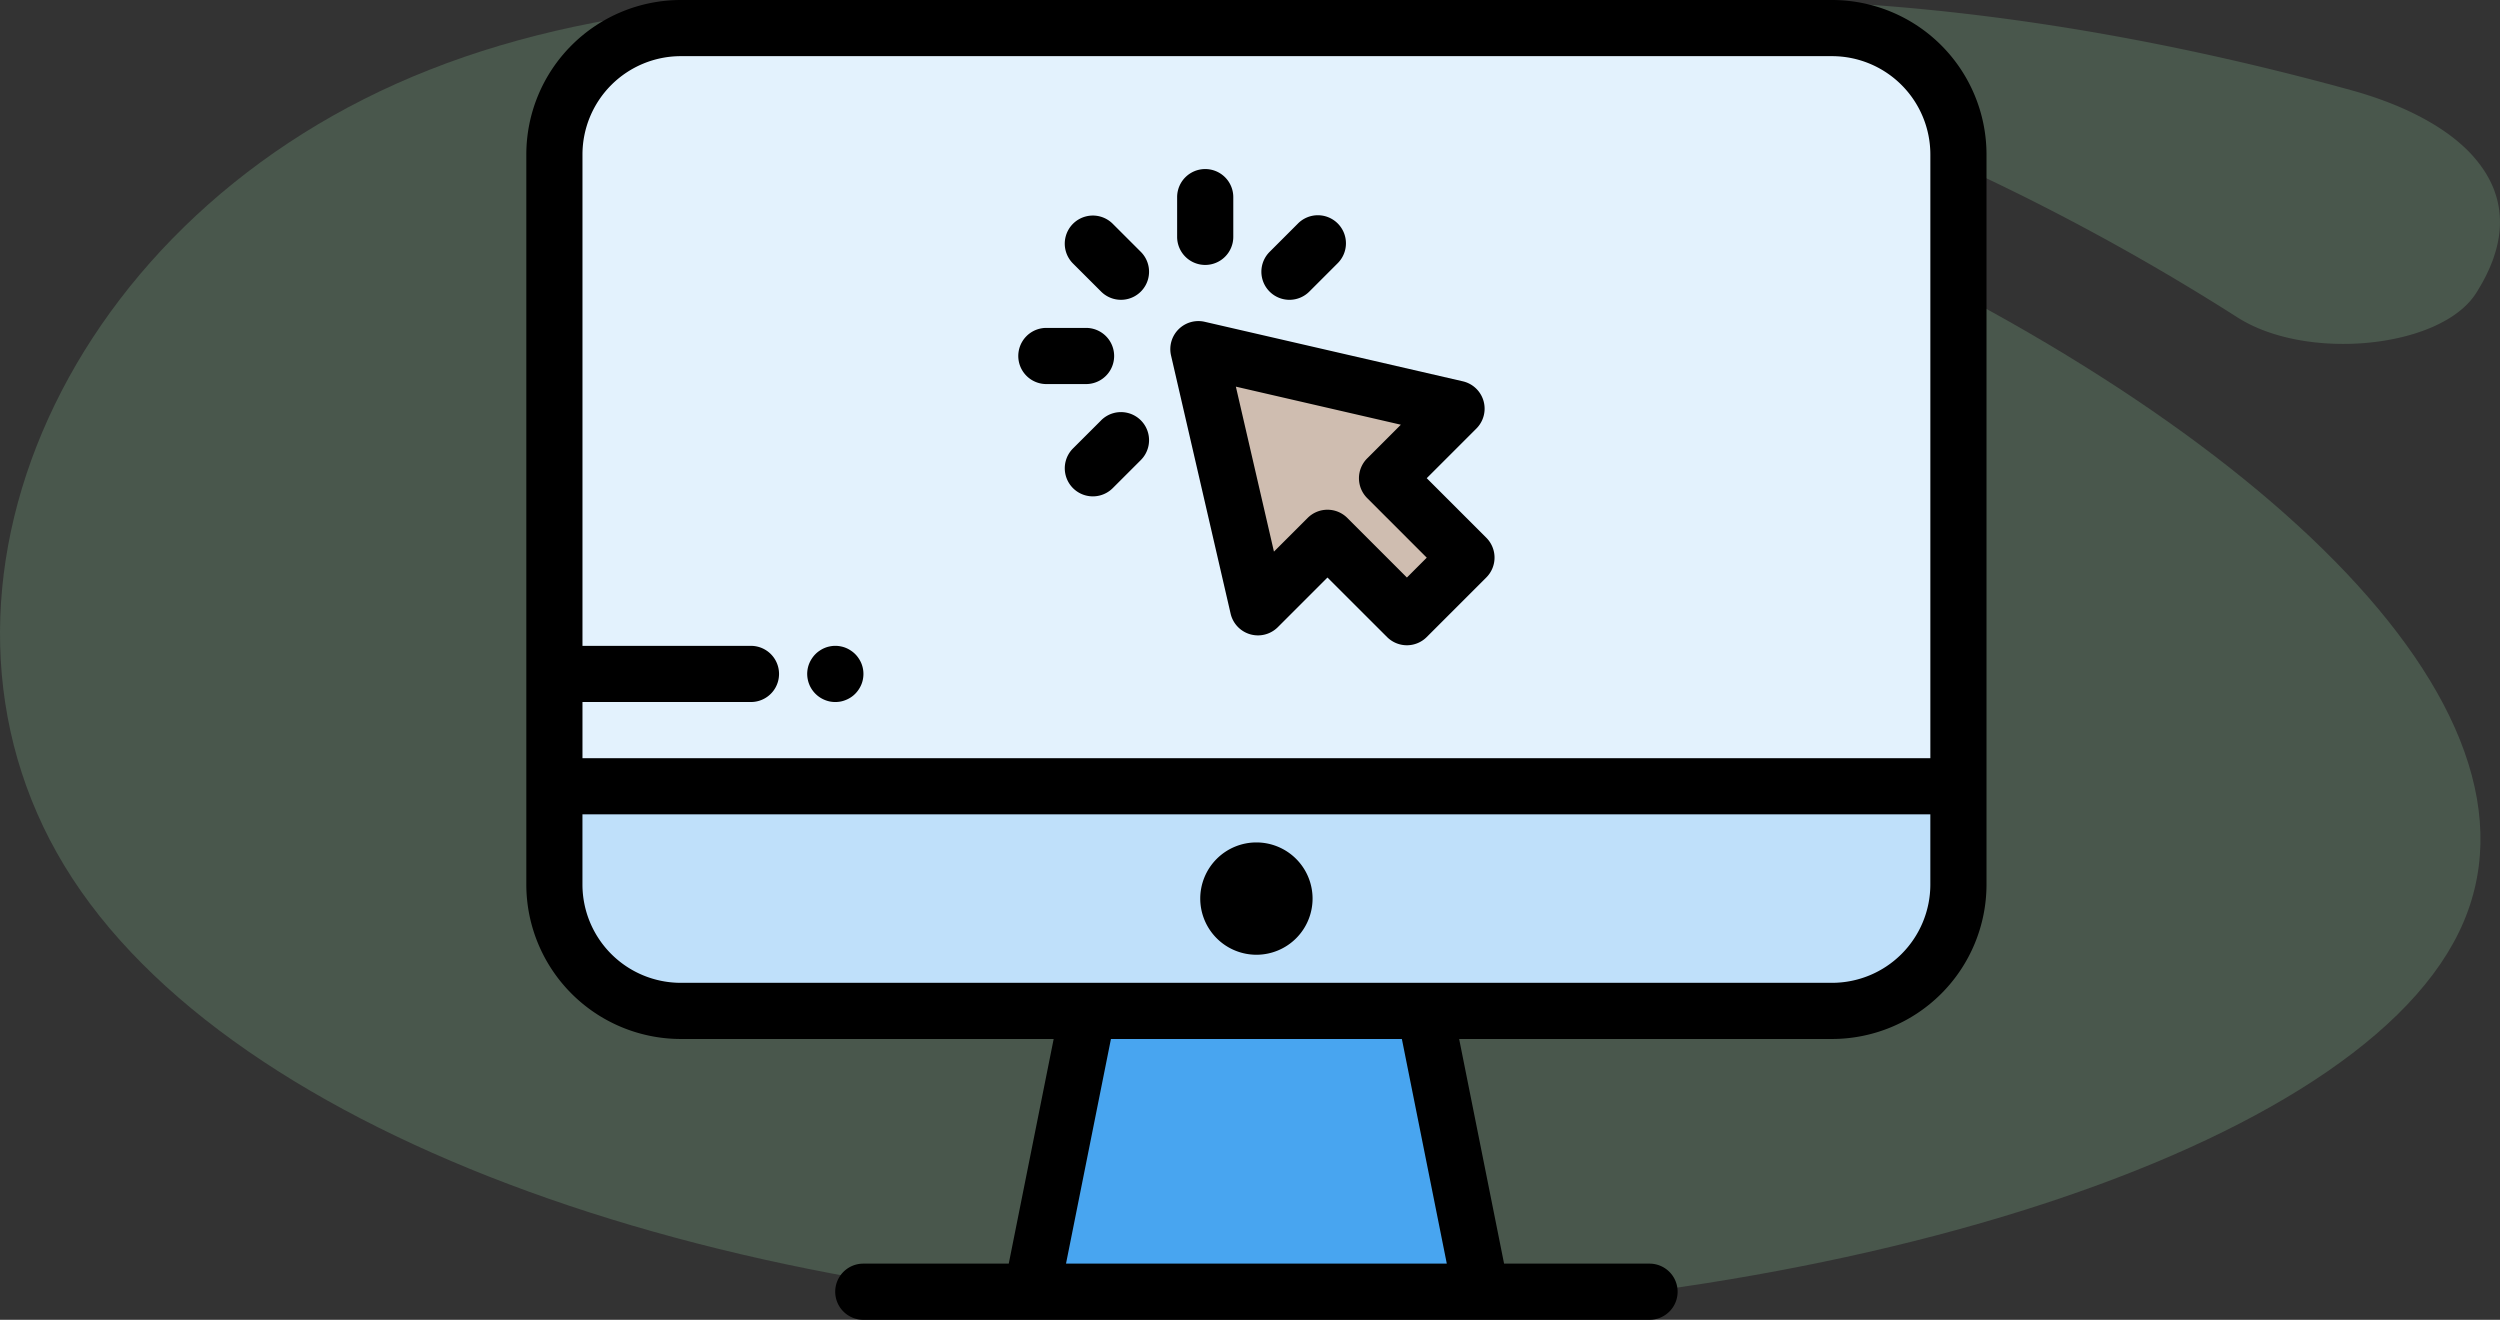 <svg xmlns="http://www.w3.org/2000/svg" xmlns:xlink="http://www.w3.org/1999/xlink" width="190" height="100.304" viewBox="0 0 190 100.304">
  <rect x="0" y="0" width="190" height="100.304" fill="#333333" stroke="none"/>
  <defs>
    <clipPath id="clip-path">
      <rect id="Rectángulo_295864" data-name="Rectángulo 295864" width="110.974" height="100.304" fill="none"/>
    </clipPath>
  </defs>
  <g id="Grupo_179440" data-name="Grupo 179440" transform="translate(-180.001 -400)">
    <g id="Grupo_109728" data-name="Grupo 109728" transform="translate(0.001 -1082)">
      <path id="Trazado_113723" data-name="Trazado 113723" d="M-72.06,10.548c-4.477.05-6.13,3.173-2.337,4.452,6.3,2.121,12.513,4.55,18.547,7.263A177.319,177.319,0,0,1-32.831,34.648c5.278,3.394,15.486,2.36,18.155-1.823,2.056-3.221,2.858-6.957-.234-10.426-1.934-2.169-5.253-3.9-9.238-5C-45.161,11.608-61.544,10.43-72.06,10.548Z" transform="translate(382.855 1471.46)" fill="#a2e6b0" opacity="0.2"/>
      <path id="blob" d="M14.578,76.777C1.92,55.917,14.714,27.111,42.343,16.268,69.976,5.341,112.305,12.46,146.059,27.277s58.933,37.249,50.495,54.548c-8.44,17.383-50.5,29.551-90.783,29.137C65.62,110.548,27.239,97.636,14.578,76.777Z" transform="translate(170.321 1471.027)" fill="#a2e6b0" opacity="0.2"/>
    </g>
    <g id="Grupo_178821" data-name="Grupo 178821" transform="translate(-204 -211)">
      <g id="Grupo_178820" data-name="Grupo 178820" transform="translate(424.001 611)">
        <g id="Grupo_178819" data-name="Grupo 178819" transform="translate(0 0)" clip-path="url(#clip-path)">
          <path id="Trazado_267724" data-name="Trazado 267724" d="M99.026,76.618h-87.5a9.6,9.6,0,0,1-9.6-9.6V11.527a9.6,9.6,0,0,1,9.6-9.6h87.5a9.6,9.6,0,0,1,9.6,9.6V67.014a9.6,9.6,0,0,1-9.6,9.6" transform="translate(0.211 0.211)" fill="#e3f2fd"/>
          <path id="Trazado_267725" data-name="Trazado 267725" d="M65.645,28.439,46.027,23.911l4.528,19.618,5.281-5.281,6.037,6.036L66.4,39.757,60.364,33.72Z" transform="translate(5.051 2.625)" fill="#cfbdb0"/>
          <path id="Trazado_267726" data-name="Trazado 267726" d="M68.761,90.572H34.616l4.268-21.341h25.61Z" transform="translate(3.799 7.598)" fill="#48a5f0"/>
          <path id="Trazado_267727" data-name="Trazado 267727" d="M1.923,53.846v7.47a9.6,9.6,0,0,0,9.6,9.6h87.5a9.6,9.6,0,0,0,9.6-9.6v-7.47Z" transform="translate(0.211 5.91)" fill="#bfe0fa"/>
          <path id="Trazado_267728" data-name="Trazado 267728" d="M99.237,0h-87.5A11.751,11.751,0,0,0,0,11.738V67.225A11.751,11.751,0,0,0,11.738,78.963H40.079L36.665,96.036H25.61a2.134,2.134,0,1,0,0,4.268H85.365a2.134,2.134,0,1,0,0-4.268H74.31L70.895,78.963H99.237a11.751,11.751,0,0,0,11.738-11.738V11.738A11.751,11.751,0,0,0,99.237,0m-87.5,4.268h87.5a7.479,7.479,0,0,1,7.47,7.47V57.621H4.268V53.353H17.073a2.134,2.134,0,0,0,0-4.268H4.268V11.738a7.479,7.479,0,0,1,7.47-7.47M69.957,96.036H41.017l3.415-17.073H66.542Zm36.749-28.811a7.478,7.478,0,0,1-7.47,7.47h-87.5a7.478,7.478,0,0,1-7.47-7.47V61.889H106.706Z" transform="translate(0 0)"/>
          <path id="Trazado_267729" data-name="Trazado 267729" d="M50.422,66.229a4.268,4.268,0,1,0-4.268-4.268,4.272,4.272,0,0,0,4.268,4.268" transform="translate(5.065 6.332)"/>
          <path id="Trazado_267730" data-name="Trazado 267730" d="M48.686,44.221a2.134,2.134,0,0,0,3.589,1.029l3.772-3.772L60.575,46a2.131,2.131,0,0,0,3.017,0l4.528-4.527a2.135,2.135,0,0,0,0-3.018l-4.528-4.527,3.773-3.773a2.134,2.134,0,0,0-1.029-3.589L46.719,22.043a2.134,2.134,0,0,0-2.56,2.559ZM61.625,29.864l-2.559,2.559a2.135,2.135,0,0,0,0,3.019l4.527,4.527-1.508,1.509-4.528-4.528a2.134,2.134,0,0,0-3.017,0L51.98,39.509,49.086,26.971Z" transform="translate(4.84 2.414)"/>
          <path id="Trazado_267731" data-name="Trazado 267731" d="M39.638,20.54a2.134,2.134,0,0,0,3.018-3.019l-2.135-2.134A2.134,2.134,0,0,0,37.5,18.406Z" transform="translate(4.047 1.621)"/>
          <path id="Trazado_267732" data-name="Trazado 267732" d="M35.826,26.724h3.018a2.134,2.134,0,1,0,0-4.268H35.826a2.134,2.134,0,1,0,0,4.268" transform="translate(3.697 2.465)"/>
          <path id="Trazado_267733" data-name="Trazado 267733" d="M39.638,28.85,37.5,30.984A2.134,2.134,0,1,0,40.521,34l2.135-2.134a2.134,2.134,0,0,0-3.018-3.019" transform="translate(4.047 3.098)"/>
          <path id="Trazado_267734" data-name="Trazado 267734" d="M52.474,21.165a2.131,2.131,0,0,0,1.509-.625l2.134-2.134A2.134,2.134,0,1,0,53.1,15.388l-2.134,2.134a2.134,2.134,0,0,0,1.509,3.643" transform="translate(5.524 1.621)"/>
          <path id="Trazado_267735" data-name="Trazado 267735" d="M46.705,18.864a2.134,2.134,0,0,0,2.134-2.134V13.711a2.134,2.134,0,0,0-4.268,0V16.73a2.134,2.134,0,0,0,2.134,2.134" transform="translate(4.891 1.271)"/>
          <path id="Trazado_267736" data-name="Trazado 267736" d="M19.4,47.18a2.14,2.14,0,0,0,.2.37,2.132,2.132,0,0,0,.958.785,2.192,2.192,0,0,0,.4.124,2.187,2.187,0,0,0,.832,0,2.192,2.192,0,0,0,.4-.124,2.09,2.09,0,0,0,.958-.785,2.14,2.14,0,0,0,.2-.37,2,2,0,0,0,.122-.4,2.125,2.125,0,0,0-.122-1.233,2.161,2.161,0,0,0-.2-.367,2.047,2.047,0,0,0-.589-.588,2.061,2.061,0,0,0-.368-.2,2.022,2.022,0,0,0-.4-.121,2.1,2.1,0,0,0-.832,0,2.022,2.022,0,0,0-.4.121,2.061,2.061,0,0,0-.368.2,1.957,1.957,0,0,0-.325.264,2.017,2.017,0,0,0-.264.324,2.161,2.161,0,0,0-.2.367,2.1,2.1,0,0,0-.122,1.233,2,2,0,0,0,.122.4" transform="translate(2.11 4.855)"/>
        </g>
      </g>
    </g>
  </g>
</svg>
